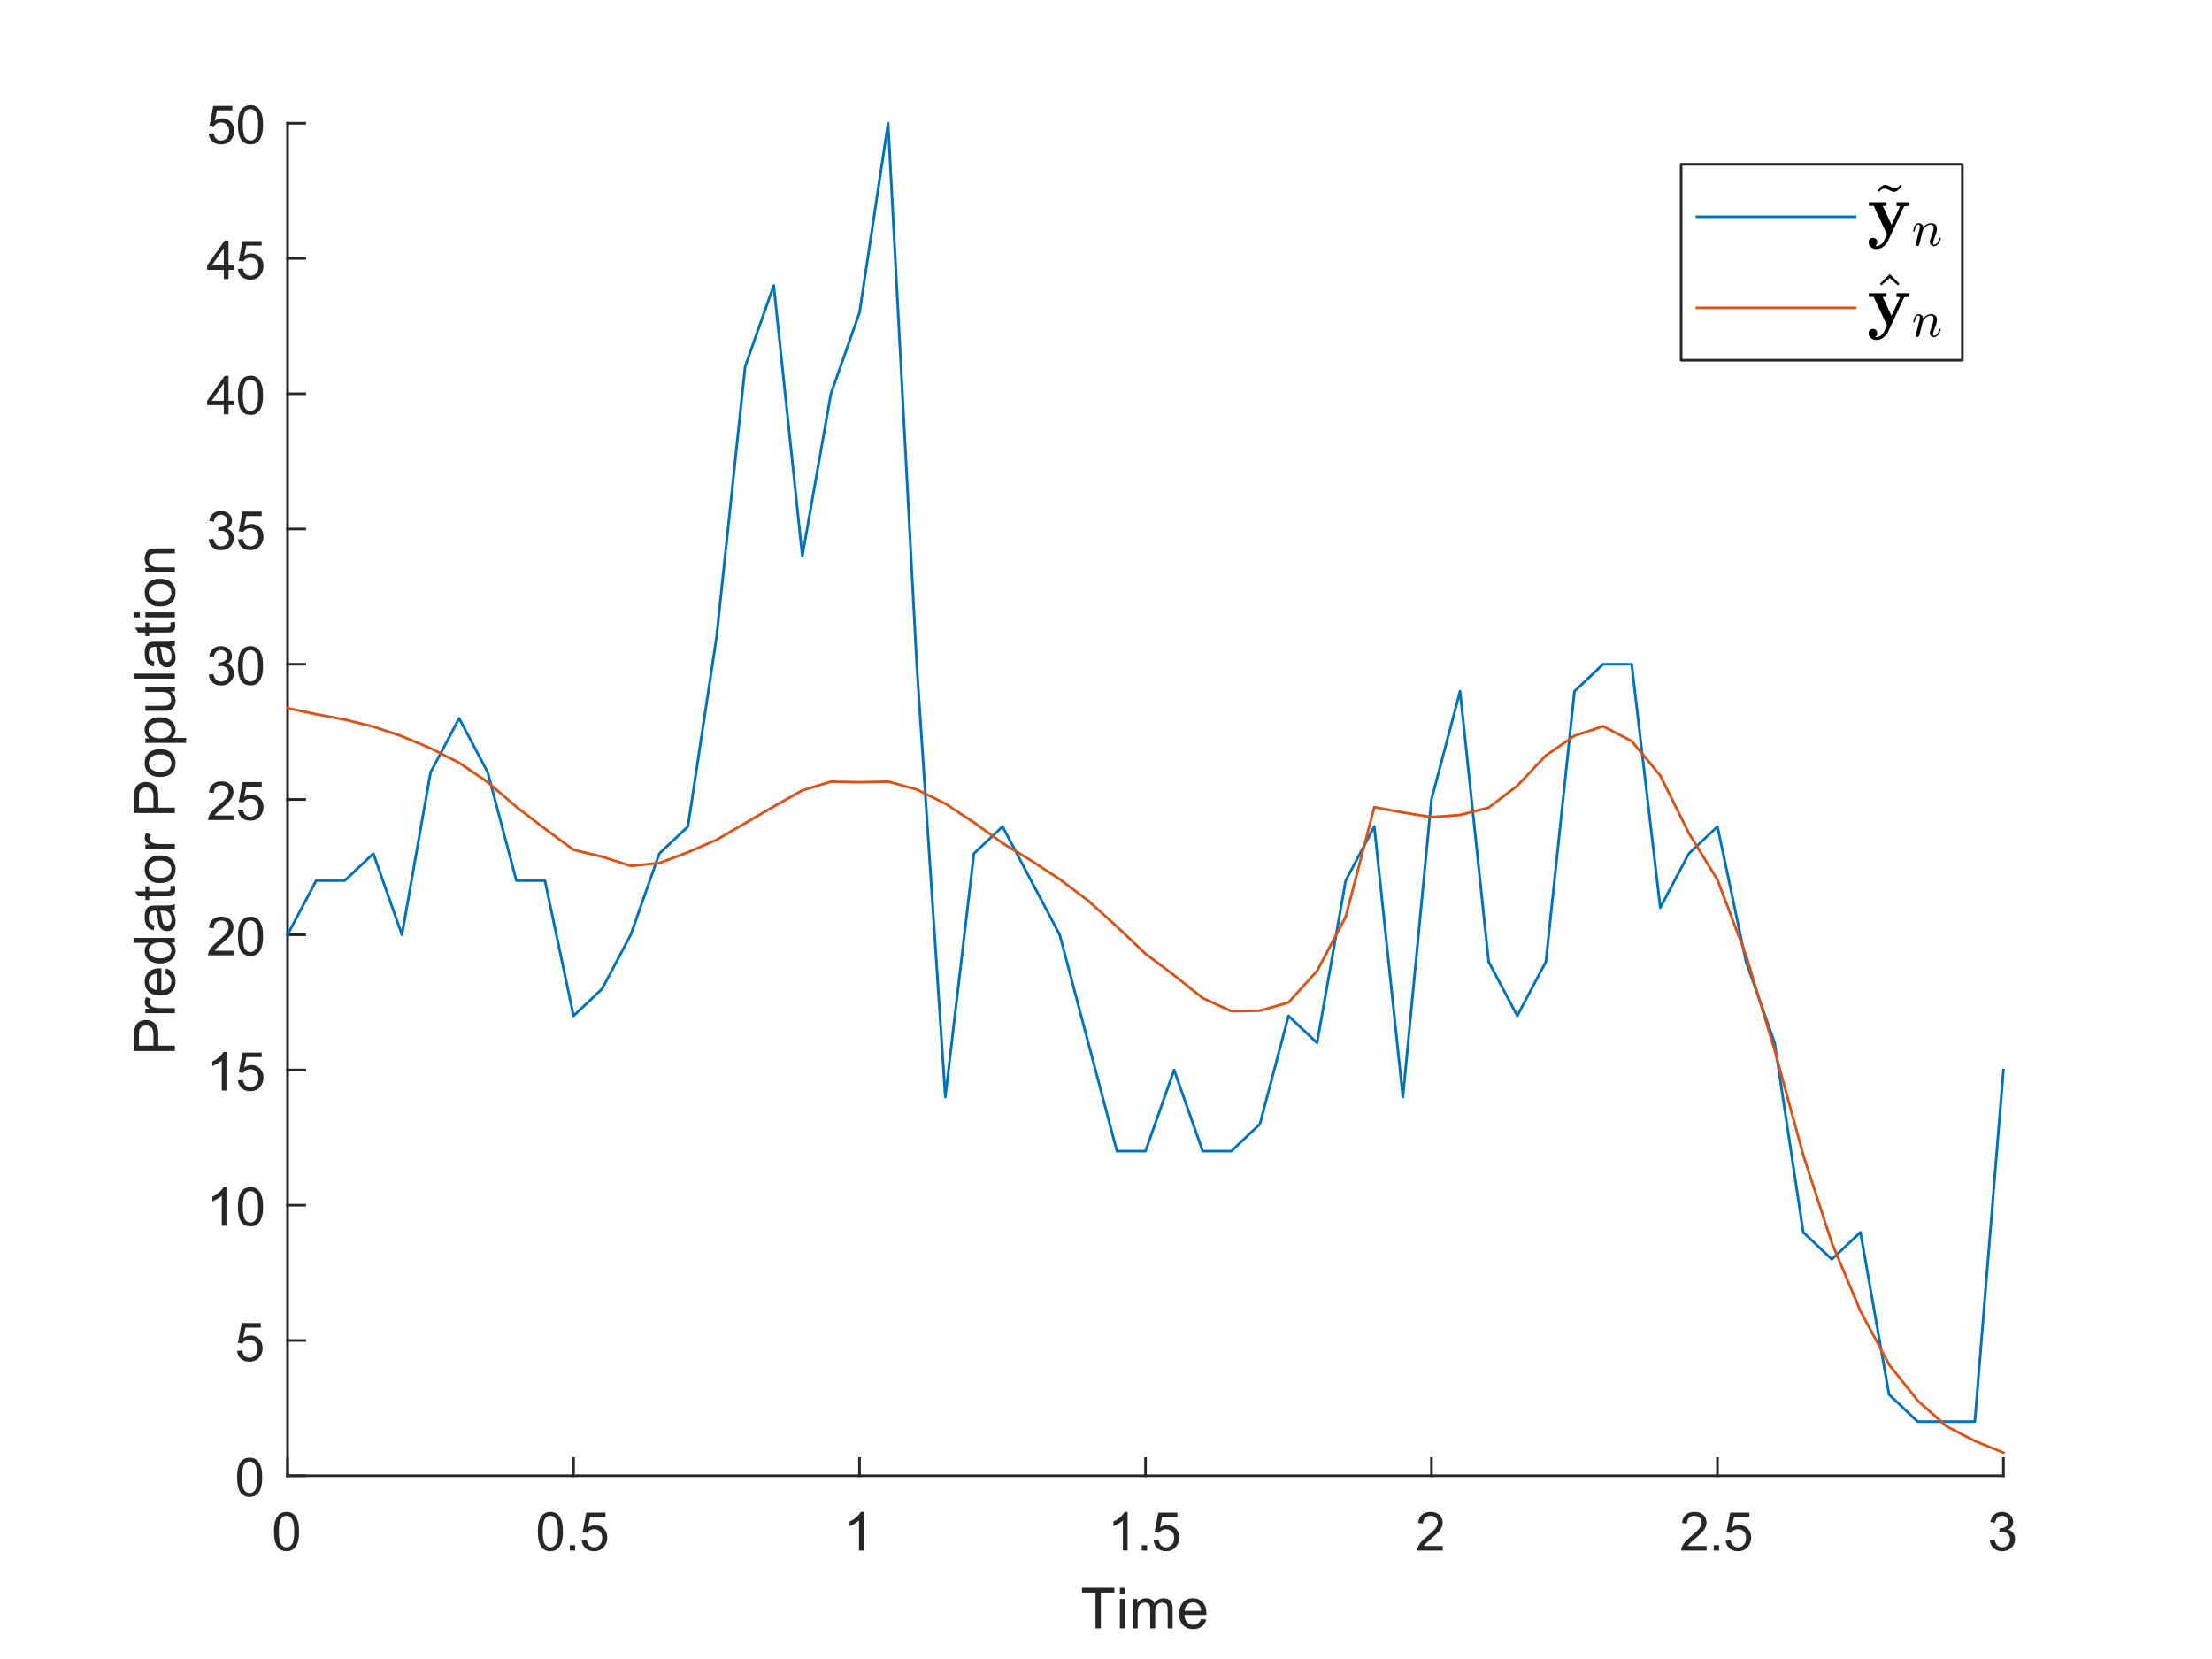 <?xml version="1.0"?>
<!DOCTYPE svg PUBLIC '-//W3C//DTD SVG 1.0//EN'
          'http://www.w3.org/TR/2001/REC-SVG-20010904/DTD/svg10.dtd'>
<svg xmlns:xlink="http://www.w3.org/1999/xlink" style="fill-opacity:1; color-rendering:auto; color-interpolation:auto; text-rendering:auto; stroke:black; stroke-linecap:square; stroke-miterlimit:10; shape-rendering:auto; stroke-opacity:1; fill:black; stroke-dasharray:none; font-weight:normal; stroke-width:1; font-family:'Dialog'; font-style:normal; stroke-linejoin:miter; font-size:12px; stroke-dashoffset:0; image-rendering:auto;" width="700" height="525" xmlns="http://www.w3.org/2000/svg"
><rect width="100%" height="100%" fill="#333333" stroke="none"/><!--Generated by the Batik Graphics2D SVG Generator--><defs id="genericDefs"
  /><g
  ><defs id="defs1"
    ><clipPath clipPathUnits="userSpaceOnUse" id="clipPath1"
      ><path d="M0 0 L700 0 L700 525 L0 525 L0 0 Z"
      /></clipPath
    ></defs
    ><g style="fill:white; stroke:white;"
    ><rect x="0" y="0" width="700" style="clip-path:url(#clipPath1); stroke:none;" height="525"
    /></g
    ><g style="fill:white; text-rendering:optimizeSpeed; color-rendering:optimizeSpeed; image-rendering:optimizeSpeed; shape-rendering:crispEdges; stroke:white; color-interpolation:sRGB;"
    ><rect x="0" width="700" height="525" y="0" style="stroke:none;"
      /><path style="stroke:none;" d="M91 467 L634 467 L634 39 L91 39 Z"
    /></g
    ><g style="fill:rgb(38,38,38); text-rendering:geometricPrecision; image-rendering:optimizeQuality; color-rendering:optimizeQuality; stroke-linejoin:round; stroke:rgb(38,38,38); color-interpolation:linearRGB; stroke-width:0.833;"
    ><line y2="467" style="fill:none;" x1="91" x2="634" y1="467"
      /><line y2="461.57" style="fill:none;" x1="91" x2="91" y1="467"
      /><line y2="461.57" style="fill:none;" x1="181.5" x2="181.5" y1="467"
      /><line y2="461.57" style="fill:none;" x1="272" x2="272" y1="467"
      /><line y2="461.57" style="fill:none;" x1="362.5" x2="362.5" y1="467"
      /><line y2="461.57" style="fill:none;" x1="453" x2="453" y1="467"
      /><line y2="461.57" style="fill:none;" x1="543.5" x2="543.5" y1="467"
      /><line y2="461.57" style="fill:none;" x1="634" x2="634" y1="467"
    /></g
    ><g transform="translate(91,473.667)" style="font-size:16.667px; fill:rgb(38,38,38); text-rendering:geometricPrecision; color-rendering:optimizeQuality; image-rendering:optimizeQuality; stroke:rgb(38,38,38); color-interpolation:linearRGB;"
    ><path style="stroke:none;" d="M-4.297 11 Q-4.297 8.844 -3.852 7.523 Q-3.406 6.203 -2.531 5.492 Q-1.656 4.781 -0.328 4.781 Q0.656 4.781 1.391 5.172 Q2.125 5.562 2.609 6.312 Q3.094 7.062 3.367 8.125 Q3.641 9.188 3.641 11 Q3.641 13.141 3.203 14.453 Q2.766 15.766 1.891 16.484 Q1.016 17.203 -0.328 17.203 Q-2.094 17.203 -3.094 15.953 Q-4.297 14.422 -4.297 11 ZM-2.766 11 Q-2.766 14 -2.062 14.992 Q-1.359 15.984 -0.328 15.984 Q0.703 15.984 1.406 14.984 Q2.109 13.984 2.109 11 Q2.109 8 1.406 7.008 Q0.703 6.016 -0.344 6.016 Q-1.375 6.016 -1.984 6.891 Q-2.766 8 -2.766 11 Z"
    /></g
    ><g transform="translate(181.5,473.667)" style="font-size:16.667px; fill:rgb(38,38,38); text-rendering:geometricPrecision; color-rendering:optimizeQuality; image-rendering:optimizeQuality; stroke:rgb(38,38,38); color-interpolation:linearRGB;"
    ><path style="stroke:none;" d="M-11.297 11 Q-11.297 8.844 -10.852 7.523 Q-10.406 6.203 -9.531 5.492 Q-8.656 4.781 -7.328 4.781 Q-6.344 4.781 -5.609 5.172 Q-4.875 5.562 -4.391 6.312 Q-3.906 7.062 -3.633 8.125 Q-3.359 9.188 -3.359 11 Q-3.359 13.141 -3.797 14.453 Q-4.234 15.766 -5.109 16.484 Q-5.984 17.203 -7.328 17.203 Q-9.094 17.203 -10.094 15.953 Q-11.297 14.422 -11.297 11 ZM-9.766 11 Q-9.766 14 -9.062 14.992 Q-8.359 15.984 -7.328 15.984 Q-6.297 15.984 -5.594 14.984 Q-4.891 13.984 -4.891 11 Q-4.891 8 -5.594 7.008 Q-6.297 6.016 -7.344 6.016 Q-8.375 6.016 -8.984 6.891 Q-9.766 8 -9.766 11 ZM-1.19 17 L-1.19 15.297 L0.513 15.297 L0.513 17 L-1.19 17 ZM2.594 13.812 L4.172 13.672 Q4.344 14.828 4.977 15.406 Q5.61 15.984 6.5 15.984 Q7.579 15.984 8.329 15.172 Q9.079 14.359 9.079 13 Q9.079 11.734 8.36 10.992 Q7.641 10.25 6.485 10.25 Q5.766 10.25 5.18 10.578 Q4.594 10.906 4.266 11.438 L2.86 11.25 L4.047 5 L10.094 5 L10.094 6.422 L5.235 6.422 L4.579 9.688 Q5.672 8.938 6.875 8.938 Q8.469 8.938 9.571 10.039 Q10.672 11.141 10.672 12.875 Q10.672 14.531 9.704 15.734 Q8.532 17.203 6.5 17.203 Q4.844 17.203 3.797 16.273 Q2.75 15.344 2.594 13.812 Z"
    /></g
    ><g transform="translate(272,473.667)" style="font-size:16.667px; fill:rgb(38,38,38); text-rendering:geometricPrecision; color-rendering:optimizeQuality; image-rendering:optimizeQuality; stroke:rgb(38,38,38); color-interpolation:linearRGB;"
    ><path style="stroke:none;" d="M1.328 17 L-0.156 17 L-0.156 7.484 Q-0.703 8 -1.578 8.508 Q-2.453 9.016 -3.156 9.281 L-3.156 7.828 Q-1.891 7.25 -0.953 6.406 Q-0.016 5.562 0.375 4.781 L1.328 4.781 L1.328 17 Z"
    /></g
    ><g transform="translate(362.5,473.667)" style="font-size:16.667px; fill:rgb(38,38,38); text-rendering:geometricPrecision; color-rendering:optimizeQuality; image-rendering:optimizeQuality; stroke:rgb(38,38,38); color-interpolation:linearRGB;"
    ><path style="stroke:none;" d="M-5.672 17 L-7.156 17 L-7.156 7.484 Q-7.703 8 -8.578 8.508 Q-9.453 9.016 -10.156 9.281 L-10.156 7.828 Q-8.891 7.25 -7.953 6.406 Q-7.016 5.562 -6.625 4.781 L-5.672 4.781 L-5.672 17 ZM-1.19 17 L-1.19 15.297 L0.513 15.297 L0.513 17 L-1.19 17 ZM2.594 13.812 L4.172 13.672 Q4.344 14.828 4.977 15.406 Q5.61 15.984 6.5 15.984 Q7.579 15.984 8.329 15.172 Q9.079 14.359 9.079 13 Q9.079 11.734 8.36 10.992 Q7.641 10.25 6.485 10.25 Q5.766 10.25 5.18 10.578 Q4.594 10.906 4.266 11.438 L2.86 11.25 L4.047 5 L10.094 5 L10.094 6.422 L5.235 6.422 L4.579 9.688 Q5.672 8.938 6.875 8.938 Q8.469 8.938 9.571 10.039 Q10.672 11.141 10.672 12.875 Q10.672 14.531 9.704 15.734 Q8.532 17.203 6.5 17.203 Q4.844 17.203 3.797 16.273 Q2.75 15.344 2.594 13.812 Z"
    /></g
    ><g transform="translate(453,473.667)" style="font-size:16.667px; fill:rgb(38,38,38); text-rendering:geometricPrecision; color-rendering:optimizeQuality; image-rendering:optimizeQuality; stroke:rgb(38,38,38); color-interpolation:linearRGB;"
    ><path style="stroke:none;" d="M3.562 15.562 L3.562 17 L-4.484 17 Q-4.5 16.453 -4.312 15.969 Q-4 15.141 -3.328 14.344 Q-2.656 13.547 -1.375 12.5 Q0.609 10.875 1.305 9.922 Q2 8.969 2 8.125 Q2 7.234 1.367 6.625 Q0.734 6.016 -0.281 6.016 Q-1.359 6.016 -2.008 6.664 Q-2.656 7.312 -2.672 8.453 L-4.203 8.297 Q-4.047 6.578 -3.016 5.68 Q-1.984 4.781 -0.25 4.781 Q1.5 4.781 2.523 5.75 Q3.547 6.719 3.547 8.156 Q3.547 8.891 3.242 9.594 Q2.938 10.297 2.25 11.078 Q1.562 11.859 -0.047 13.219 Q-1.391 14.359 -1.773 14.758 Q-2.156 15.156 -2.406 15.562 L3.562 15.562 Z"
    /></g
    ><g transform="translate(543.5,473.667)" style="font-size:16.667px; fill:rgb(38,38,38); text-rendering:geometricPrecision; color-rendering:optimizeQuality; image-rendering:optimizeQuality; stroke:rgb(38,38,38); color-interpolation:linearRGB;"
    ><path style="stroke:none;" d="M-3.438 15.562 L-3.438 17 L-11.484 17 Q-11.5 16.453 -11.312 15.969 Q-11 15.141 -10.328 14.344 Q-9.656 13.547 -8.375 12.5 Q-6.391 10.875 -5.695 9.922 Q-5 8.969 -5 8.125 Q-5 7.234 -5.633 6.625 Q-6.266 6.016 -7.281 6.016 Q-8.359 6.016 -9.008 6.664 Q-9.656 7.312 -9.672 8.453 L-11.203 8.297 Q-11.047 6.578 -10.016 5.68 Q-8.984 4.781 -7.25 4.781 Q-5.5 4.781 -4.477 5.75 Q-3.453 6.719 -3.453 8.156 Q-3.453 8.891 -3.758 9.594 Q-4.062 10.297 -4.75 11.078 Q-5.438 11.859 -7.047 13.219 Q-8.391 14.359 -8.773 14.758 Q-9.156 15.156 -9.406 15.562 L-3.438 15.562 ZM-1.19 17 L-1.19 15.297 L0.513 15.297 L0.513 17 L-1.19 17 ZM2.594 13.812 L4.172 13.672 Q4.344 14.828 4.977 15.406 Q5.61 15.984 6.5 15.984 Q7.579 15.984 8.329 15.172 Q9.079 14.359 9.079 13 Q9.079 11.734 8.36 10.992 Q7.641 10.25 6.485 10.25 Q5.766 10.25 5.18 10.578 Q4.594 10.906 4.266 11.438 L2.86 11.25 L4.047 5 L10.094 5 L10.094 6.422 L5.235 6.422 L4.579 9.688 Q5.672 8.938 6.875 8.938 Q8.469 8.938 9.571 10.039 Q10.672 11.141 10.672 12.875 Q10.672 14.531 9.704 15.734 Q8.532 17.203 6.5 17.203 Q4.844 17.203 3.797 16.273 Q2.75 15.344 2.594 13.812 Z"
    /></g
    ><g transform="translate(634,473.667)" style="font-size:16.667px; fill:rgb(38,38,38); text-rendering:geometricPrecision; color-rendering:optimizeQuality; image-rendering:optimizeQuality; stroke:rgb(38,38,38); color-interpolation:linearRGB;"
    ><path style="stroke:none;" d="M-4.281 13.781 L-2.797 13.594 Q-2.531 14.859 -1.914 15.422 Q-1.297 15.984 -0.406 15.984 Q0.641 15.984 1.367 15.25 Q2.094 14.516 2.094 13.438 Q2.094 12.406 1.422 11.742 Q0.75 11.078 -0.281 11.078 Q-0.703 11.078 -1.344 11.234 L-1.172 9.922 Q-1.031 9.938 -0.938 9.938 Q0.016 9.938 0.781 9.445 Q1.547 8.953 1.547 7.906 Q1.547 7.094 0.992 6.555 Q0.438 6.016 -0.438 6.016 Q-1.312 6.016 -1.891 6.562 Q-2.469 7.109 -2.641 8.203 L-4.141 7.938 Q-3.859 6.438 -2.891 5.609 Q-1.922 4.781 -0.469 4.781 Q0.516 4.781 1.359 5.211 Q2.203 5.641 2.641 6.375 Q3.078 7.109 3.078 7.938 Q3.078 8.734 2.656 9.383 Q2.234 10.031 1.406 10.406 Q2.484 10.656 3.086 11.445 Q3.688 12.234 3.688 13.406 Q3.688 15 2.523 16.109 Q1.359 17.219 -0.422 17.219 Q-2.016 17.219 -3.078 16.266 Q-4.141 15.312 -4.281 13.781 Z"
    /></g
    ><g transform="translate(362.5,496.333)" style="font-size:18.333px; fill:rgb(38,38,38); text-rendering:geometricPrecision; color-rendering:optimizeQuality; image-rendering:optimizeQuality; stroke:rgb(38,38,38); color-interpolation:linearRGB;"
    ><path style="stroke:none;" d="M-15.828 19 L-15.828 7.641 L-20.078 7.641 L-20.078 6.109 L-9.859 6.109 L-9.859 7.641 L-14.125 7.641 L-14.125 19 L-15.828 19 ZM-8.111 7.938 L-8.111 6.109 L-6.533 6.109 L-6.533 7.938 L-8.111 7.938 ZM-8.111 19 L-8.111 9.672 L-6.533 9.672 L-6.533 19 L-8.111 19 ZM-4.058 19 L-4.058 9.672 L-2.636 9.672 L-2.636 10.969 Q-2.199 10.297 -1.472 9.875 Q-0.746 9.453 0.192 9.453 Q1.223 9.453 1.887 9.883 Q2.551 10.312 2.817 11.094 Q3.926 9.453 5.708 9.453 Q7.098 9.453 7.84 10.227 Q8.583 11 8.583 12.594 L8.583 19 L7.02 19 L7.02 13.125 Q7.02 12.172 6.864 11.75 Q6.708 11.328 6.301 11.078 Q5.895 10.828 5.348 10.828 Q4.364 10.828 3.715 11.484 Q3.067 12.141 3.067 13.578 L3.067 19 L1.489 19 L1.489 12.938 Q1.489 11.875 1.098 11.352 Q0.708 10.828 -0.167 10.828 Q-0.839 10.828 -1.402 11.18 Q-1.964 11.531 -2.222 12.203 Q-2.48 12.875 -2.48 14.156 L-2.48 19 L-4.058 19 ZM17.587 16 L19.228 16.203 Q18.837 17.625 17.79 18.422 Q16.743 19.219 15.118 19.219 Q13.071 19.219 11.868 17.953 Q10.665 16.688 10.665 14.406 Q10.665 12.062 11.876 10.758 Q13.087 9.453 15.024 9.453 Q16.899 9.453 18.087 10.727 Q19.274 12 19.274 14.312 Q19.274 14.453 19.259 14.734 L12.306 14.734 Q12.384 16.281 13.173 17.094 Q13.962 17.906 15.118 17.906 Q15.993 17.906 16.61 17.453 Q17.228 17 17.587 16 ZM12.384 13.438 L17.603 13.438 Q17.493 12.266 17.009 11.672 Q16.243 10.75 15.04 10.75 Q13.962 10.75 13.22 11.484 Q12.478 12.219 12.384 13.438 Z"
    /></g
    ><g style="fill:rgb(38,38,38); text-rendering:geometricPrecision; image-rendering:optimizeQuality; color-rendering:optimizeQuality; stroke-linejoin:round; stroke:rgb(38,38,38); color-interpolation:linearRGB; stroke-width:0.833;"
    ><line y2="39" style="fill:none;" x1="91" x2="91" y1="467"
      /><line y2="467" style="fill:none;" x1="91" x2="96.43" y1="467"
      /><line y2="424.2" style="fill:none;" x1="91" x2="96.43" y1="424.2"
      /><line y2="381.4" style="fill:none;" x1="91" x2="96.43" y1="381.4"
      /><line y2="338.6" style="fill:none;" x1="91" x2="96.43" y1="338.6"
      /><line y2="295.8" style="fill:none;" x1="91" x2="96.43" y1="295.8"
      /><line y2="253" style="fill:none;" x1="91" x2="96.43" y1="253"
      /><line y2="210.2" style="fill:none;" x1="91" x2="96.43" y1="210.2"
      /><line y2="167.4" style="fill:none;" x1="91" x2="96.43" y1="167.4"
      /><line y2="124.6" style="fill:none;" x1="91" x2="96.43" y1="124.6"
      /><line y2="81.8" style="fill:none;" x1="91" x2="96.43" y1="81.8"
      /><line y2="39" style="fill:none;" x1="91" x2="96.43" y1="39"
    /></g
    ><g transform="translate(84.333,467)" style="font-size:16.667px; fill:rgb(38,38,38); text-rendering:geometricPrecision; color-rendering:optimizeQuality; image-rendering:optimizeQuality; stroke:rgb(38,38,38); color-interpolation:linearRGB;"
    ><path style="stroke:none;" d="M-9.297 0.5 Q-9.297 -1.656 -8.852 -2.977 Q-8.406 -4.297 -7.531 -5.008 Q-6.656 -5.719 -5.328 -5.719 Q-4.344 -5.719 -3.609 -5.328 Q-2.875 -4.938 -2.391 -4.188 Q-1.906 -3.438 -1.633 -2.375 Q-1.359 -1.312 -1.359 0.5 Q-1.359 2.641 -1.797 3.953 Q-2.234 5.266 -3.109 5.984 Q-3.984 6.703 -5.328 6.703 Q-7.094 6.703 -8.094 5.453 Q-9.297 3.922 -9.297 0.5 ZM-7.766 0.5 Q-7.766 3.5 -7.062 4.492 Q-6.359 5.484 -5.328 5.484 Q-4.297 5.484 -3.594 4.484 Q-2.891 3.484 -2.891 0.5 Q-2.891 -2.5 -3.594 -3.492 Q-4.297 -4.484 -5.344 -4.484 Q-6.375 -4.484 -6.984 -3.609 Q-7.766 -2.5 -7.766 0.5 Z"
    /></g
    ><g transform="translate(84.333,424.2)" style="font-size:16.667px; fill:rgb(38,38,38); text-rendering:geometricPrecision; color-rendering:optimizeQuality; image-rendering:optimizeQuality; stroke:rgb(38,38,38); color-interpolation:linearRGB;"
    ><path style="stroke:none;" d="M-9.297 3.312 L-7.719 3.172 Q-7.547 4.328 -6.914 4.906 Q-6.281 5.484 -5.391 5.484 Q-4.312 5.484 -3.562 4.672 Q-2.812 3.859 -2.812 2.5 Q-2.812 1.234 -3.531 0.492 Q-4.25 -0.25 -5.406 -0.25 Q-6.125 -0.25 -6.711 0.078 Q-7.297 0.406 -7.625 0.938 L-9.031 0.75 L-7.844 -5.5 L-1.797 -5.5 L-1.797 -4.078 L-6.656 -4.078 L-7.312 -0.812 Q-6.219 -1.562 -5.016 -1.562 Q-3.422 -1.562 -2.32 -0.461 Q-1.219 0.641 -1.219 2.375 Q-1.219 4.031 -2.188 5.234 Q-3.359 6.703 -5.391 6.703 Q-7.047 6.703 -8.094 5.773 Q-9.141 4.844 -9.297 3.312 Z"
    /></g
    ><g transform="translate(84.333,381.4)" style="font-size:16.667px; fill:rgb(38,38,38); text-rendering:geometricPrecision; color-rendering:optimizeQuality; image-rendering:optimizeQuality; stroke:rgb(38,38,38); color-interpolation:linearRGB;"
    ><path style="stroke:none;" d="M-12.672 6.5 L-14.156 6.5 L-14.156 -3.016 Q-14.703 -2.5 -15.578 -1.992 Q-16.453 -1.484 -17.156 -1.219 L-17.156 -2.672 Q-15.891 -3.25 -14.953 -4.094 Q-14.016 -4.938 -13.625 -5.719 L-12.672 -5.719 L-12.672 6.5 ZM-9.034 0.5 Q-9.034 -1.656 -8.588 -2.977 Q-8.143 -4.297 -7.268 -5.008 Q-6.393 -5.719 -5.065 -5.719 Q-4.08 -5.719 -3.346 -5.328 Q-2.612 -4.938 -2.127 -4.188 Q-1.643 -3.438 -1.369 -2.375 Q-1.096 -1.312 -1.096 0.5 Q-1.096 2.641 -1.534 3.953 Q-1.971 5.266 -2.846 5.984 Q-3.721 6.703 -5.065 6.703 Q-6.83 6.703 -7.83 5.453 Q-9.034 3.922 -9.034 0.5 ZM-7.502 0.5 Q-7.502 3.5 -6.799 4.492 Q-6.096 5.484 -5.065 5.484 Q-4.034 5.484 -3.33 4.484 Q-2.627 3.484 -2.627 0.5 Q-2.627 -2.5 -3.33 -3.492 Q-4.034 -4.484 -5.08 -4.484 Q-6.112 -4.484 -6.721 -3.609 Q-7.502 -2.5 -7.502 0.5 Z"
    /></g
    ><g transform="translate(84.333,338.6)" style="font-size:16.667px; fill:rgb(38,38,38); text-rendering:geometricPrecision; color-rendering:optimizeQuality; image-rendering:optimizeQuality; stroke:rgb(38,38,38); color-interpolation:linearRGB;"
    ><path style="stroke:none;" d="M-12.672 6.5 L-14.156 6.5 L-14.156 -3.016 Q-14.703 -2.5 -15.578 -1.992 Q-16.453 -1.484 -17.156 -1.219 L-17.156 -2.672 Q-15.891 -3.25 -14.953 -4.094 Q-14.016 -4.938 -13.625 -5.719 L-12.672 -5.719 L-12.672 6.5 ZM-9.034 3.312 L-7.455 3.172 Q-7.284 4.328 -6.651 4.906 Q-6.018 5.484 -5.127 5.484 Q-4.049 5.484 -3.299 4.672 Q-2.549 3.859 -2.549 2.5 Q-2.549 1.234 -3.268 0.492 Q-3.987 -0.25 -5.143 -0.25 Q-5.862 -0.25 -6.447 0.078 Q-7.034 0.406 -7.362 0.938 L-8.768 0.75 L-7.58 -5.5 L-1.534 -5.5 L-1.534 -4.078 L-6.393 -4.078 L-7.049 -0.812 Q-5.955 -1.562 -4.752 -1.562 Q-3.159 -1.562 -2.057 -0.461 Q-0.955 0.641 -0.955 2.375 Q-0.955 4.031 -1.924 5.234 Q-3.096 6.703 -5.127 6.703 Q-6.784 6.703 -7.83 5.773 Q-8.877 4.844 -9.034 3.312 Z"
    /></g
    ><g transform="translate(84.333,295.8)" style="font-size:16.667px; fill:rgb(38,38,38); text-rendering:geometricPrecision; color-rendering:optimizeQuality; image-rendering:optimizeQuality; stroke:rgb(38,38,38); color-interpolation:linearRGB;"
    ><path style="stroke:none;" d="M-10.438 5.062 L-10.438 6.5 L-18.484 6.5 Q-18.5 5.953 -18.312 5.469 Q-18 4.641 -17.328 3.844 Q-16.656 3.047 -15.375 2 Q-13.391 0.375 -12.695 -0.578 Q-12 -1.531 -12 -2.375 Q-12 -3.266 -12.633 -3.875 Q-13.266 -4.484 -14.281 -4.484 Q-15.359 -4.484 -16.008 -3.836 Q-16.656 -3.188 -16.672 -2.047 L-18.203 -2.203 Q-18.047 -3.922 -17.016 -4.82 Q-15.984 -5.719 -14.25 -5.719 Q-12.5 -5.719 -11.477 -4.75 Q-10.453 -3.781 -10.453 -2.344 Q-10.453 -1.609 -10.758 -0.906 Q-11.062 -0.203 -11.75 0.578 Q-12.438 1.359 -14.047 2.719 Q-15.391 3.859 -15.773 4.258 Q-16.156 4.656 -16.406 5.062 L-10.438 5.062 ZM-9.034 0.5 Q-9.034 -1.656 -8.588 -2.977 Q-8.143 -4.297 -7.268 -5.008 Q-6.393 -5.719 -5.065 -5.719 Q-4.08 -5.719 -3.346 -5.328 Q-2.612 -4.938 -2.127 -4.188 Q-1.643 -3.438 -1.369 -2.375 Q-1.096 -1.312 -1.096 0.5 Q-1.096 2.641 -1.534 3.953 Q-1.971 5.266 -2.846 5.984 Q-3.721 6.703 -5.065 6.703 Q-6.83 6.703 -7.83 5.453 Q-9.034 3.922 -9.034 0.5 ZM-7.502 0.5 Q-7.502 3.5 -6.799 4.492 Q-6.096 5.484 -5.065 5.484 Q-4.034 5.484 -3.33 4.484 Q-2.627 3.484 -2.627 0.5 Q-2.627 -2.5 -3.33 -3.492 Q-4.034 -4.484 -5.08 -4.484 Q-6.112 -4.484 -6.721 -3.609 Q-7.502 -2.5 -7.502 0.5 Z"
    /></g
    ><g transform="translate(84.333,253)" style="font-size:16.667px; fill:rgb(38,38,38); text-rendering:geometricPrecision; color-rendering:optimizeQuality; image-rendering:optimizeQuality; stroke:rgb(38,38,38); color-interpolation:linearRGB;"
    ><path style="stroke:none;" d="M-10.438 5.062 L-10.438 6.5 L-18.484 6.5 Q-18.5 5.953 -18.312 5.469 Q-18 4.641 -17.328 3.844 Q-16.656 3.047 -15.375 2 Q-13.391 0.375 -12.695 -0.578 Q-12 -1.531 -12 -2.375 Q-12 -3.266 -12.633 -3.875 Q-13.266 -4.484 -14.281 -4.484 Q-15.359 -4.484 -16.008 -3.836 Q-16.656 -3.188 -16.672 -2.047 L-18.203 -2.203 Q-18.047 -3.922 -17.016 -4.82 Q-15.984 -5.719 -14.25 -5.719 Q-12.5 -5.719 -11.477 -4.75 Q-10.453 -3.781 -10.453 -2.344 Q-10.453 -1.609 -10.758 -0.906 Q-11.062 -0.203 -11.75 0.578 Q-12.438 1.359 -14.047 2.719 Q-15.391 3.859 -15.773 4.258 Q-16.156 4.656 -16.406 5.062 L-10.438 5.062 ZM-9.034 3.312 L-7.455 3.172 Q-7.284 4.328 -6.651 4.906 Q-6.018 5.484 -5.127 5.484 Q-4.049 5.484 -3.299 4.672 Q-2.549 3.859 -2.549 2.5 Q-2.549 1.234 -3.268 0.492 Q-3.987 -0.25 -5.143 -0.25 Q-5.862 -0.25 -6.447 0.078 Q-7.034 0.406 -7.362 0.938 L-8.768 0.75 L-7.58 -5.5 L-1.534 -5.5 L-1.534 -4.078 L-6.393 -4.078 L-7.049 -0.812 Q-5.955 -1.562 -4.752 -1.562 Q-3.159 -1.562 -2.057 -0.461 Q-0.955 0.641 -0.955 2.375 Q-0.955 4.031 -1.924 5.234 Q-3.096 6.703 -5.127 6.703 Q-6.784 6.703 -7.83 5.773 Q-8.877 4.844 -9.034 3.312 Z"
    /></g
    ><g transform="translate(84.333,210.2)" style="font-size:16.667px; fill:rgb(38,38,38); text-rendering:geometricPrecision; color-rendering:optimizeQuality; image-rendering:optimizeQuality; stroke:rgb(38,38,38); color-interpolation:linearRGB;"
    ><path style="stroke:none;" d="M-18.281 3.281 L-16.797 3.094 Q-16.531 4.359 -15.914 4.922 Q-15.297 5.484 -14.406 5.484 Q-13.359 5.484 -12.633 4.75 Q-11.906 4.016 -11.906 2.938 Q-11.906 1.906 -12.578 1.242 Q-13.25 0.578 -14.281 0.578 Q-14.703 0.578 -15.344 0.734 L-15.172 -0.578 Q-15.031 -0.562 -14.938 -0.562 Q-13.984 -0.562 -13.219 -1.055 Q-12.453 -1.547 -12.453 -2.594 Q-12.453 -3.406 -13.008 -3.945 Q-13.562 -4.484 -14.438 -4.484 Q-15.312 -4.484 -15.891 -3.938 Q-16.469 -3.391 -16.641 -2.297 L-18.141 -2.562 Q-17.859 -4.062 -16.891 -4.891 Q-15.922 -5.719 -14.469 -5.719 Q-13.484 -5.719 -12.641 -5.289 Q-11.797 -4.859 -11.359 -4.125 Q-10.922 -3.391 -10.922 -2.562 Q-10.922 -1.766 -11.344 -1.117 Q-11.766 -0.469 -12.594 -0.094 Q-11.516 0.156 -10.914 0.945 Q-10.312 1.734 -10.312 2.906 Q-10.312 4.5 -11.477 5.609 Q-12.641 6.719 -14.422 6.719 Q-16.016 6.719 -17.078 5.766 Q-18.141 4.812 -18.281 3.281 ZM-9.034 0.5 Q-9.034 -1.656 -8.588 -2.977 Q-8.143 -4.297 -7.268 -5.008 Q-6.393 -5.719 -5.065 -5.719 Q-4.08 -5.719 -3.346 -5.328 Q-2.612 -4.938 -2.127 -4.188 Q-1.643 -3.438 -1.369 -2.375 Q-1.096 -1.312 -1.096 0.5 Q-1.096 2.641 -1.534 3.953 Q-1.971 5.266 -2.846 5.984 Q-3.721 6.703 -5.065 6.703 Q-6.83 6.703 -7.83 5.453 Q-9.034 3.922 -9.034 0.5 ZM-7.502 0.5 Q-7.502 3.5 -6.799 4.492 Q-6.096 5.484 -5.065 5.484 Q-4.034 5.484 -3.33 4.484 Q-2.627 3.484 -2.627 0.5 Q-2.627 -2.5 -3.33 -3.492 Q-4.034 -4.484 -5.08 -4.484 Q-6.112 -4.484 -6.721 -3.609 Q-7.502 -2.5 -7.502 0.5 Z"
    /></g
    ><g transform="translate(84.333,167.4)" style="font-size:16.667px; fill:rgb(38,38,38); text-rendering:geometricPrecision; color-rendering:optimizeQuality; image-rendering:optimizeQuality; stroke:rgb(38,38,38); color-interpolation:linearRGB;"
    ><path style="stroke:none;" d="M-18.281 3.281 L-16.797 3.094 Q-16.531 4.359 -15.914 4.922 Q-15.297 5.484 -14.406 5.484 Q-13.359 5.484 -12.633 4.75 Q-11.906 4.016 -11.906 2.938 Q-11.906 1.906 -12.578 1.242 Q-13.25 0.578 -14.281 0.578 Q-14.703 0.578 -15.344 0.734 L-15.172 -0.578 Q-15.031 -0.562 -14.938 -0.562 Q-13.984 -0.562 -13.219 -1.055 Q-12.453 -1.547 -12.453 -2.594 Q-12.453 -3.406 -13.008 -3.945 Q-13.562 -4.484 -14.438 -4.484 Q-15.312 -4.484 -15.891 -3.938 Q-16.469 -3.391 -16.641 -2.297 L-18.141 -2.562 Q-17.859 -4.062 -16.891 -4.891 Q-15.922 -5.719 -14.469 -5.719 Q-13.484 -5.719 -12.641 -5.289 Q-11.797 -4.859 -11.359 -4.125 Q-10.922 -3.391 -10.922 -2.562 Q-10.922 -1.766 -11.344 -1.117 Q-11.766 -0.469 -12.594 -0.094 Q-11.516 0.156 -10.914 0.945 Q-10.312 1.734 -10.312 2.906 Q-10.312 4.5 -11.477 5.609 Q-12.641 6.719 -14.422 6.719 Q-16.016 6.719 -17.078 5.766 Q-18.141 4.812 -18.281 3.281 ZM-9.034 3.312 L-7.455 3.172 Q-7.284 4.328 -6.651 4.906 Q-6.018 5.484 -5.127 5.484 Q-4.049 5.484 -3.299 4.672 Q-2.549 3.859 -2.549 2.5 Q-2.549 1.234 -3.268 0.492 Q-3.987 -0.25 -5.143 -0.25 Q-5.862 -0.25 -6.447 0.078 Q-7.034 0.406 -7.362 0.938 L-8.768 0.75 L-7.58 -5.5 L-1.534 -5.5 L-1.534 -4.078 L-6.393 -4.078 L-7.049 -0.812 Q-5.955 -1.562 -4.752 -1.562 Q-3.159 -1.562 -2.057 -0.461 Q-0.955 0.641 -0.955 2.375 Q-0.955 4.031 -1.924 5.234 Q-3.096 6.703 -5.127 6.703 Q-6.784 6.703 -7.83 5.773 Q-8.877 4.844 -9.034 3.312 Z"
    /></g
    ><g transform="translate(84.333,124.6)" style="font-size:16.667px; fill:rgb(38,38,38); text-rendering:geometricPrecision; color-rendering:optimizeQuality; image-rendering:optimizeQuality; stroke:rgb(38,38,38); color-interpolation:linearRGB;"
    ><path style="stroke:none;" d="M-13.5 6.5 L-13.5 3.594 L-18.781 3.594 L-18.781 2.219 L-13.234 -5.672 L-12.016 -5.672 L-12.016 2.219 L-10.359 2.219 L-10.359 3.594 L-12.016 3.594 L-12.016 6.5 L-13.5 6.5 ZM-13.5 2.219 L-13.5 -3.266 L-17.312 2.219 L-13.5 2.219 ZM-9.034 0.5 Q-9.034 -1.656 -8.588 -2.977 Q-8.143 -4.297 -7.268 -5.008 Q-6.393 -5.719 -5.065 -5.719 Q-4.08 -5.719 -3.346 -5.328 Q-2.612 -4.938 -2.127 -4.188 Q-1.643 -3.438 -1.369 -2.375 Q-1.096 -1.312 -1.096 0.5 Q-1.096 2.641 -1.534 3.953 Q-1.971 5.266 -2.846 5.984 Q-3.721 6.703 -5.065 6.703 Q-6.83 6.703 -7.83 5.453 Q-9.034 3.922 -9.034 0.5 ZM-7.502 0.5 Q-7.502 3.5 -6.799 4.492 Q-6.096 5.484 -5.065 5.484 Q-4.034 5.484 -3.33 4.484 Q-2.627 3.484 -2.627 0.5 Q-2.627 -2.5 -3.33 -3.492 Q-4.034 -4.484 -5.08 -4.484 Q-6.112 -4.484 -6.721 -3.609 Q-7.502 -2.5 -7.502 0.5 Z"
    /></g
    ><g transform="translate(84.333,81.8)" style="font-size:16.667px; fill:rgb(38,38,38); text-rendering:geometricPrecision; color-rendering:optimizeQuality; image-rendering:optimizeQuality; stroke:rgb(38,38,38); color-interpolation:linearRGB;"
    ><path style="stroke:none;" d="M-13.5 6.5 L-13.5 3.594 L-18.781 3.594 L-18.781 2.219 L-13.234 -5.672 L-12.016 -5.672 L-12.016 2.219 L-10.359 2.219 L-10.359 3.594 L-12.016 3.594 L-12.016 6.5 L-13.5 6.5 ZM-13.5 2.219 L-13.5 -3.266 L-17.312 2.219 L-13.5 2.219 ZM-9.034 3.312 L-7.455 3.172 Q-7.284 4.328 -6.651 4.906 Q-6.018 5.484 -5.127 5.484 Q-4.049 5.484 -3.299 4.672 Q-2.549 3.859 -2.549 2.5 Q-2.549 1.234 -3.268 0.492 Q-3.987 -0.25 -5.143 -0.25 Q-5.862 -0.25 -6.447 0.078 Q-7.034 0.406 -7.362 0.938 L-8.768 0.75 L-7.58 -5.5 L-1.534 -5.5 L-1.534 -4.078 L-6.393 -4.078 L-7.049 -0.812 Q-5.955 -1.562 -4.752 -1.562 Q-3.159 -1.562 -2.057 -0.461 Q-0.955 0.641 -0.955 2.375 Q-0.955 4.031 -1.924 5.234 Q-3.096 6.703 -5.127 6.703 Q-6.784 6.703 -7.83 5.773 Q-8.877 4.844 -9.034 3.312 Z"
    /></g
    ><g transform="translate(84.333,39)" style="font-size:16.667px; fill:rgb(38,38,38); text-rendering:geometricPrecision; color-rendering:optimizeQuality; image-rendering:optimizeQuality; stroke:rgb(38,38,38); color-interpolation:linearRGB;"
    ><path style="stroke:none;" d="M-18.297 3.312 L-16.719 3.172 Q-16.547 4.328 -15.914 4.906 Q-15.281 5.484 -14.391 5.484 Q-13.312 5.484 -12.562 4.672 Q-11.812 3.859 -11.812 2.5 Q-11.812 1.234 -12.531 0.492 Q-13.25 -0.25 -14.406 -0.25 Q-15.125 -0.25 -15.711 0.078 Q-16.297 0.406 -16.625 0.938 L-18.031 0.75 L-16.844 -5.5 L-10.797 -5.5 L-10.797 -4.078 L-15.656 -4.078 L-16.312 -0.812 Q-15.219 -1.562 -14.016 -1.562 Q-12.422 -1.562 -11.32 -0.461 Q-10.219 0.641 -10.219 2.375 Q-10.219 4.031 -11.188 5.234 Q-12.359 6.703 -14.391 6.703 Q-16.047 6.703 -17.094 5.773 Q-18.141 4.844 -18.297 3.312 ZM-9.034 0.5 Q-9.034 -1.656 -8.588 -2.977 Q-8.143 -4.297 -7.268 -5.008 Q-6.393 -5.719 -5.065 -5.719 Q-4.08 -5.719 -3.346 -5.328 Q-2.612 -4.938 -2.127 -4.188 Q-1.643 -3.438 -1.369 -2.375 Q-1.096 -1.312 -1.096 0.5 Q-1.096 2.641 -1.534 3.953 Q-1.971 5.266 -2.846 5.984 Q-3.721 6.703 -5.065 6.703 Q-6.83 6.703 -7.83 5.453 Q-9.034 3.922 -9.034 0.5 ZM-7.502 0.5 Q-7.502 3.5 -6.799 4.492 Q-6.096 5.484 -5.065 5.484 Q-4.034 5.484 -3.33 4.484 Q-2.627 3.484 -2.627 0.5 Q-2.627 -2.5 -3.33 -3.492 Q-4.034 -4.484 -5.08 -4.484 Q-6.112 -4.484 -6.721 -3.609 Q-7.502 -2.5 -7.502 0.5 Z"
    /></g
    ><g transform="translate(60.333,253) rotate(-90)" style="font-size:18.333px; fill:rgb(38,38,38); text-rendering:geometricPrecision; color-rendering:optimizeQuality; image-rendering:optimizeQuality; stroke:rgb(38,38,38); color-interpolation:linearRGB;"
    ><path style="stroke:none;" d="M-79.609 -5 L-79.609 -17.891 L-74.75 -17.891 Q-73.469 -17.891 -72.797 -17.766 Q-71.844 -17.609 -71.203 -17.164 Q-70.562 -16.719 -70.172 -15.914 Q-69.781 -15.109 -69.781 -14.156 Q-69.781 -12.516 -70.828 -11.375 Q-71.875 -10.234 -74.594 -10.234 L-77.906 -10.234 L-77.906 -5 L-79.609 -5 ZM-77.906 -11.766 L-74.578 -11.766 Q-72.922 -11.766 -72.227 -12.375 Q-71.531 -12.984 -71.531 -14.109 Q-71.531 -14.922 -71.938 -15.492 Q-72.344 -16.062 -73.016 -16.25 Q-73.453 -16.359 -74.609 -16.359 L-77.906 -16.359 L-77.906 -11.766 ZM-67.614 -5 L-67.614 -14.328 L-66.192 -14.328 L-66.192 -12.922 Q-65.645 -13.906 -65.184 -14.227 Q-64.723 -14.547 -64.176 -14.547 Q-63.364 -14.547 -62.551 -14.031 L-63.083 -12.562 Q-63.676 -12.906 -64.254 -12.906 Q-64.77 -12.906 -65.184 -12.594 Q-65.598 -12.281 -65.77 -11.734 Q-66.036 -10.891 -66.036 -9.891 L-66.036 -5 L-67.614 -5 ZM-55.109 -8 L-53.469 -7.797 Q-53.859 -6.375 -54.906 -5.578 Q-55.953 -4.781 -57.578 -4.781 Q-59.625 -4.781 -60.828 -6.047 Q-62.031 -7.312 -62.031 -9.594 Q-62.031 -11.938 -60.82 -13.242 Q-59.609 -14.547 -57.672 -14.547 Q-55.797 -14.547 -54.609 -13.273 Q-53.422 -12 -53.422 -9.688 Q-53.422 -9.547 -53.438 -9.266 L-60.391 -9.266 Q-60.312 -7.719 -59.523 -6.906 Q-58.734 -6.094 -57.578 -6.094 Q-56.703 -6.094 -56.086 -6.547 Q-55.469 -7 -55.109 -8 ZM-60.312 -10.562 L-55.094 -10.562 Q-55.203 -11.734 -55.688 -12.328 Q-56.453 -13.25 -57.656 -13.25 Q-58.734 -13.25 -59.477 -12.516 Q-60.219 -11.781 -60.312 -10.562 ZM-45.253 -5 L-45.253 -6.172 Q-46.144 -4.781 -47.878 -4.781 Q-48.987 -4.781 -49.925 -5.398 Q-50.862 -6.016 -51.378 -7.117 Q-51.894 -8.219 -51.894 -9.656 Q-51.894 -11.062 -51.425 -12.195 Q-50.956 -13.328 -50.026 -13.938 Q-49.097 -14.547 -47.941 -14.547 Q-47.097 -14.547 -46.441 -14.188 Q-45.784 -13.828 -45.362 -13.266 L-45.362 -17.891 L-43.8 -17.891 L-43.8 -5 L-45.253 -5 ZM-50.269 -9.656 Q-50.269 -7.859 -49.511 -6.977 Q-48.753 -6.094 -47.722 -6.094 Q-46.691 -6.094 -45.964 -6.938 Q-45.237 -7.781 -45.237 -9.531 Q-45.237 -11.438 -45.972 -12.336 Q-46.706 -13.234 -47.784 -13.234 Q-48.847 -13.234 -49.558 -12.375 Q-50.269 -11.516 -50.269 -9.656 ZM-35.037 -6.156 Q-35.912 -5.406 -36.733 -5.094 Q-37.553 -4.781 -38.475 -4.781 Q-40.022 -4.781 -40.842 -5.539 Q-41.662 -6.297 -41.662 -7.469 Q-41.662 -8.141 -41.35 -8.711 Q-41.037 -9.281 -40.537 -9.625 Q-40.037 -9.969 -39.397 -10.141 Q-38.928 -10.266 -37.99 -10.375 Q-36.084 -10.609 -35.178 -10.922 Q-35.162 -11.25 -35.162 -11.344 Q-35.162 -12.297 -35.615 -12.703 Q-36.225 -13.234 -37.412 -13.234 Q-38.537 -13.234 -39.068 -12.844 Q-39.6 -12.453 -39.85 -11.453 L-41.397 -11.672 Q-41.178 -12.672 -40.701 -13.281 Q-40.225 -13.891 -39.311 -14.219 Q-38.397 -14.547 -37.178 -14.547 Q-35.99 -14.547 -35.24 -14.266 Q-34.49 -13.984 -34.139 -13.555 Q-33.787 -13.125 -33.647 -12.484 Q-33.568 -12.078 -33.568 -11.016 L-33.568 -8.906 Q-33.568 -6.703 -33.467 -6.117 Q-33.365 -5.531 -33.068 -5 L-34.725 -5 Q-34.975 -5.5 -35.037 -6.156 ZM-35.178 -9.688 Q-36.037 -9.328 -37.756 -9.094 Q-38.725 -8.953 -39.131 -8.773 Q-39.537 -8.594 -39.756 -8.258 Q-39.975 -7.922 -39.975 -7.5 Q-39.975 -6.875 -39.498 -6.453 Q-39.022 -6.031 -38.1 -6.031 Q-37.178 -6.031 -36.467 -6.43 Q-35.756 -6.828 -35.428 -7.516 Q-35.178 -8.062 -35.178 -9.109 L-35.178 -9.688 ZM-27.493 -6.422 L-27.259 -5.016 Q-27.931 -4.875 -28.462 -4.875 Q-29.321 -4.875 -29.798 -5.148 Q-30.274 -5.422 -30.462 -5.867 Q-30.649 -6.312 -30.649 -7.734 L-30.649 -13.109 L-31.821 -13.109 L-31.821 -14.328 L-30.649 -14.328 L-30.649 -16.641 L-29.087 -17.594 L-29.087 -14.328 L-27.493 -14.328 L-27.493 -13.109 L-29.087 -13.109 L-29.087 -7.641 Q-29.087 -6.969 -29.001 -6.773 Q-28.915 -6.578 -28.728 -6.469 Q-28.54 -6.359 -28.181 -6.359 Q-27.931 -6.359 -27.493 -6.422 ZM-26.452 -9.672 Q-26.452 -12.266 -24.999 -13.516 Q-23.796 -14.547 -22.077 -14.547 Q-20.14 -14.547 -18.921 -13.281 Q-17.702 -12.016 -17.702 -9.797 Q-17.702 -8 -18.241 -6.969 Q-18.78 -5.938 -19.812 -5.359 Q-20.843 -4.781 -22.077 -4.781 Q-24.03 -4.781 -25.241 -6.039 Q-26.452 -7.297 -26.452 -9.672 ZM-24.827 -9.672 Q-24.827 -7.875 -24.046 -6.984 Q-23.265 -6.094 -22.077 -6.094 Q-20.89 -6.094 -20.109 -6.992 Q-19.327 -7.891 -19.327 -9.719 Q-19.327 -11.453 -20.116 -12.344 Q-20.905 -13.234 -22.077 -13.234 Q-23.265 -13.234 -24.046 -12.344 Q-24.827 -11.453 -24.827 -9.672 ZM-15.69 -5 L-15.69 -14.328 L-14.268 -14.328 L-14.268 -12.922 Q-13.721 -13.906 -13.26 -14.227 Q-12.799 -14.547 -12.252 -14.547 Q-11.44 -14.547 -10.627 -14.031 L-11.158 -12.562 Q-11.752 -12.906 -12.33 -12.906 Q-12.846 -12.906 -13.26 -12.594 Q-13.674 -12.281 -13.846 -11.734 Q-14.111 -10.891 -14.111 -9.891 L-14.111 -5 L-15.69 -5 ZM-4.285 -5 L-4.285 -17.891 L0.575 -17.891 Q1.856 -17.891 2.528 -17.766 Q3.481 -17.609 4.121 -17.164 Q4.762 -16.719 5.153 -15.914 Q5.543 -15.109 5.543 -14.156 Q5.543 -12.516 4.496 -11.375 Q3.45 -10.234 0.731 -10.234 L-2.582 -10.234 L-2.582 -5 L-4.285 -5 ZM-2.582 -11.766 L0.746 -11.766 Q2.403 -11.766 3.098 -12.375 Q3.793 -12.984 3.793 -14.109 Q3.793 -14.922 3.387 -15.492 Q2.981 -16.062 2.309 -16.25 Q1.871 -16.359 0.715 -16.359 L-2.582 -16.359 L-2.582 -11.766 ZM7.133 -9.672 Q7.133 -12.266 8.586 -13.516 Q9.789 -14.547 11.508 -14.547 Q13.445 -14.547 14.664 -13.281 Q15.883 -12.016 15.883 -9.797 Q15.883 -8 15.343 -6.969 Q14.804 -5.938 13.773 -5.359 Q12.742 -4.781 11.508 -4.781 Q9.554 -4.781 8.343 -6.039 Q7.133 -7.297 7.133 -9.672 ZM8.758 -9.672 Q8.758 -7.875 9.539 -6.984 Q10.32 -6.094 11.508 -6.094 Q12.695 -6.094 13.476 -6.992 Q14.258 -7.891 14.258 -9.719 Q14.258 -11.453 13.468 -12.344 Q12.679 -13.234 11.508 -13.234 Q10.32 -13.234 9.539 -12.344 Q8.758 -11.453 8.758 -9.672 ZM17.911 -1.422 L17.911 -14.328 L19.348 -14.328 L19.348 -13.125 Q19.864 -13.828 20.505 -14.188 Q21.145 -14.547 22.051 -14.547 Q23.255 -14.547 24.169 -13.93 Q25.083 -13.312 25.551 -12.195 Q26.02 -11.078 26.02 -9.734 Q26.02 -8.312 25.505 -7.164 Q24.989 -6.016 24.005 -5.398 Q23.02 -4.781 21.942 -4.781 Q21.161 -4.781 20.528 -5.117 Q19.895 -5.453 19.489 -5.969 L19.489 -1.422 L17.911 -1.422 ZM19.348 -9.609 Q19.348 -7.812 20.075 -6.953 Q20.801 -6.094 21.833 -6.094 Q22.895 -6.094 23.645 -6.984 Q24.395 -7.875 24.395 -9.75 Q24.395 -11.531 23.661 -12.422 Q22.926 -13.312 21.911 -13.312 Q20.895 -13.312 20.122 -12.367 Q19.348 -11.422 19.348 -9.609 ZM34.205 -5 L34.205 -6.375 Q33.127 -4.781 31.252 -4.781 Q30.424 -4.781 29.705 -5.102 Q28.986 -5.422 28.642 -5.898 Q28.299 -6.375 28.158 -7.078 Q28.064 -7.547 28.064 -8.547 L28.064 -14.328 L29.642 -14.328 L29.642 -9.156 Q29.642 -7.922 29.736 -7.484 Q29.892 -6.859 30.377 -6.508 Q30.861 -6.156 31.564 -6.156 Q32.283 -6.156 32.908 -6.516 Q33.533 -6.875 33.791 -7.508 Q34.048 -8.141 34.048 -9.328 L34.048 -14.328 L35.627 -14.328 L35.627 -5 L34.205 -5 ZM38.249 -5 L38.249 -17.891 L39.827 -17.891 L39.827 -5 L38.249 -5 ZM48.442 -6.156 Q47.567 -5.406 46.747 -5.094 Q45.926 -4.781 45.005 -4.781 Q43.458 -4.781 42.637 -5.539 Q41.817 -6.297 41.817 -7.469 Q41.817 -8.141 42.13 -8.711 Q42.442 -9.281 42.942 -9.625 Q43.442 -9.969 44.083 -10.141 Q44.551 -10.266 45.489 -10.375 Q47.395 -10.609 48.301 -10.922 Q48.317 -11.25 48.317 -11.344 Q48.317 -12.297 47.864 -12.703 Q47.255 -13.234 46.067 -13.234 Q44.942 -13.234 44.411 -12.844 Q43.88 -12.453 43.63 -11.453 L42.083 -11.672 Q42.301 -12.672 42.778 -13.281 Q43.255 -13.891 44.169 -14.219 Q45.083 -14.547 46.301 -14.547 Q47.489 -14.547 48.239 -14.266 Q48.989 -13.984 49.34 -13.555 Q49.692 -13.125 49.833 -12.484 Q49.911 -12.078 49.911 -11.016 L49.911 -8.906 Q49.911 -6.703 50.012 -6.117 Q50.114 -5.531 50.411 -5 L48.755 -5 Q48.505 -5.5 48.442 -6.156 ZM48.301 -9.688 Q47.442 -9.328 45.723 -9.094 Q44.755 -8.953 44.348 -8.773 Q43.942 -8.594 43.723 -8.258 Q43.505 -7.922 43.505 -7.5 Q43.505 -6.875 43.981 -6.453 Q44.458 -6.031 45.38 -6.031 Q46.301 -6.031 47.012 -6.43 Q47.723 -6.828 48.051 -7.516 Q48.301 -8.062 48.301 -9.109 L48.301 -9.688 ZM55.986 -6.422 L56.22 -5.016 Q55.548 -4.875 55.017 -4.875 Q54.158 -4.875 53.681 -5.148 Q53.205 -5.422 53.017 -5.867 Q52.83 -6.312 52.83 -7.734 L52.83 -13.109 L51.658 -13.109 L51.658 -14.328 L52.83 -14.328 L52.83 -16.641 L54.392 -17.594 L54.392 -14.328 L55.986 -14.328 L55.986 -13.109 L54.392 -13.109 L54.392 -7.641 Q54.392 -6.969 54.478 -6.773 Q54.564 -6.578 54.752 -6.469 Q54.939 -6.359 55.298 -6.359 Q55.548 -6.359 55.986 -6.422 ZM57.636 -16.062 L57.636 -17.891 L59.214 -17.891 L59.214 -16.062 L57.636 -16.062 ZM57.636 -5 L57.636 -14.328 L59.214 -14.328 L59.214 -5 L57.636 -5 ZM61.095 -9.672 Q61.095 -12.266 62.548 -13.516 Q63.752 -14.547 65.47 -14.547 Q67.408 -14.547 68.627 -13.281 Q69.845 -12.016 69.845 -9.797 Q69.845 -8 69.306 -6.969 Q68.767 -5.938 67.736 -5.359 Q66.705 -4.781 65.47 -4.781 Q63.517 -4.781 62.306 -6.039 Q61.095 -7.297 61.095 -9.672 ZM62.72 -9.672 Q62.72 -7.875 63.502 -6.984 Q64.283 -6.094 65.47 -6.094 Q66.658 -6.094 67.439 -6.992 Q68.22 -7.891 68.22 -9.719 Q68.22 -11.453 67.431 -12.344 Q66.642 -13.234 65.47 -13.234 Q64.283 -13.234 63.502 -12.344 Q62.72 -11.453 62.72 -9.672 ZM71.874 -5 L71.874 -14.328 L73.296 -14.328 L73.296 -13 Q74.327 -14.547 76.264 -14.547 Q77.108 -14.547 77.819 -14.242 Q78.53 -13.938 78.882 -13.445 Q79.233 -12.953 79.374 -12.281 Q79.452 -11.844 79.452 -10.734 L79.452 -5 L77.874 -5 L77.874 -10.672 Q77.874 -11.641 77.694 -12.125 Q77.514 -12.609 77.038 -12.891 Q76.561 -13.172 75.936 -13.172 Q74.921 -13.172 74.186 -12.531 Q73.452 -11.891 73.452 -10.094 L73.452 -5 L71.874 -5 Z"
    /></g
    ><g style="stroke-linecap:butt; fill:rgb(0,114,189); text-rendering:geometricPrecision; image-rendering:optimizeQuality; color-rendering:optimizeQuality; stroke-linejoin:round; stroke:rgb(0,114,189); color-interpolation:linearRGB; stroke-width:0.833;"
    ><path d="M91 295.8 L100.05 278.68 L109.1 278.68 L118.15 270.12 L127.2 295.8 L136.25 244.44 L145.3 227.32 L154.35 244.44 L163.4 278.68 L172.45 278.68 L181.5 321.48 L190.55 312.92 L199.6 295.8 L208.65 270.12 L217.7 261.56 L226.75 201.64 L235.8 116.04 L244.85 90.36 L253.9 175.96 L262.95 124.6 L272 98.92 L281.05 39 L290.1 210.2 L299.15 347.16 L308.2 270.12 L317.25 261.56 L326.3 278.68 L335.35 295.8 L344.4 330.04 L353.45 364.28 L362.5 364.28 L371.55 338.6 L380.6 364.28 L389.65 364.28 L398.7 355.72 L407.75 321.48 L416.8 330.04 L425.85 278.68 L434.9 261.56 L443.95 347.16 L453 253 L462.05 218.76 L471.1 304.36 L480.15 321.48 L489.2 304.36 L498.25 218.76 L507.3 210.2 L516.35 210.2 L525.4 287.24 L534.45 270.12 L543.5 261.56 L552.55 304.36 L561.6 330.04 L570.65 389.96 L579.7 398.52 L588.75 389.96 L597.8 441.32 L606.85 449.88 L615.9 449.88 L624.95 449.88 L634 338.6" style="fill:none; fill-rule:evenodd;"
      /><path d="M91 224.117 L100.05 226.02 L109.1 227.73 L118.15 229.957 L127.2 232.995 L136.25 236.79 L145.3 241.382 L154.35 247.535 L163.4 255.335 L172.45 262.281 L181.5 268.943 L190.55 271.108 L199.6 274.02 L208.65 273.134 L217.7 269.702 L226.75 265.775 L235.8 260.511 L244.85 255.225 L253.9 250.108 L262.95 247.365 L272 247.547 L281.05 247.325 L290.1 249.825 L299.15 254.323 L308.2 260.281 L317.25 266.807 L326.3 272.33 L335.35 278.246 L344.4 285.06 L353.45 293.222 L362.5 301.817 L371.55 308.619 L380.6 315.845 L389.65 319.998 L398.7 319.843 L407.75 317.249 L416.8 307.256 L425.85 290.162 L434.9 255.424 L443.95 257.116 L453 258.585 L462.05 257.904 L471.1 255.586 L480.15 248.671 L489.2 239.078 L498.25 232.841 L507.3 229.83 L516.35 234.531 L525.4 245.408 L534.45 263.679 L543.5 278.424 L552.55 302.339 L561.6 332.355 L570.65 365.517 L579.7 393.341 L588.75 414.877 L597.8 431.815 L606.85 443.225 L615.9 451.3 L624.95 456.027 L634 459.7" style="fill:none; fill-rule:evenodd; stroke:rgb(217,83,25);"
    /></g
    ><g style="fill:white; text-rendering:optimizeSpeed; color-rendering:optimizeSpeed; image-rendering:optimizeSpeed; shape-rendering:crispEdges; stroke:white; color-interpolation:sRGB;"
    ><path style="stroke:none;" d="M621 114 L621 52 L532 52 L532 114 Z"
    /></g
    ><g transform="translate(590.828,68.6)" style="font-size:23.333px; text-rendering:geometricPrecision; color-rendering:optimizeQuality; image-rendering:optimizeQuality; font-family:'mwa_cmr10'; color-interpolation:linearRGB;"
    ><path style="stroke:none;" d="M3.34 -8.271 L4.012 -9.052 Q4.903 -10.084 5.809 -10.084 Q6.247 -10.084 6.762 -9.826 Q7.278 -9.568 7.801 -9.31 Q8.325 -9.052 8.762 -9.052 Q9.684 -9.052 10.543 -10.084 L10.996 -9.693 L10.34 -8.927 Q9.434 -7.88 8.543 -7.88 Q8.106 -7.88 7.582 -8.138 Q7.059 -8.396 6.535 -8.662 Q6.012 -8.927 5.575 -8.927 Q4.653 -8.927 3.809 -7.88 L3.34 -8.271 Z"
    /></g
    ><g transform="translate(590.828,68.6)" style="font-size:23.333px; text-rendering:geometricPrecision; color-rendering:optimizeQuality; image-rendering:optimizeQuality; font-family:'mwa_cmbx10'; color-interpolation:linearRGB;"
    ><path style="stroke:none;" d="M0.5 8.022 Q0.5 7.444 0.898 7.053 Q1.297 6.662 1.891 6.662 Q2.453 6.662 2.852 7.053 Q3.25 7.444 3.25 8.022 Q3.25 8.85 2.578 9.241 Q2.812 9.287 2.938 9.287 Q3.781 9.287 4.453 8.733 Q5.125 8.178 5.484 7.381 L6.328 5.6 L2.109 -3.447 L0.594 -3.447 L0.594 -4.603 L6.172 -4.603 L6.172 -3.447 L4.969 -3.447 L7.75 2.537 L10.438 -3.244 Q10.438 -3.369 10.062 -3.408 Q9.688 -3.447 9.328 -3.447 L9.328 -4.603 L13.344 -4.603 L13.344 -3.447 Q11.891 -3.447 11.719 -3.244 L6.781 7.381 Q6.25 8.569 5.219 9.389 Q4.188 10.209 2.938 10.209 Q2 10.209 1.25 9.592 Q0.5 8.975 0.5 8.022 Z"
      /><path style="stroke:none;" d="M15.396 8.819 Q15.396 8.725 15.412 8.678 L16.615 3.912 Q16.724 3.459 16.724 3.131 Q16.724 2.444 16.256 2.444 Q15.756 2.444 15.514 3.037 Q15.271 3.631 15.053 4.553 Q15.053 4.6 15.006 4.623 Q14.959 4.647 14.912 4.647 L14.725 4.647 Q14.678 4.647 14.639 4.592 Q14.6 4.537 14.6 4.49 Q14.771 3.787 14.928 3.303 Q15.084 2.819 15.428 2.42 Q15.771 2.022 16.271 2.022 Q16.881 2.022 17.342 2.405 Q17.803 2.787 17.803 3.365 Q18.271 2.74 18.912 2.381 Q19.553 2.022 20.271 2.022 Q20.849 2.022 21.264 2.217 Q21.678 2.412 21.904 2.811 Q22.131 3.209 22.131 3.756 Q22.131 4.412 21.842 5.342 Q21.553 6.272 21.115 7.412 Q20.881 7.944 20.881 8.381 Q20.881 8.85 21.256 8.85 Q21.881 8.85 22.295 8.178 Q22.709 7.506 22.881 6.74 Q22.912 6.647 23.021 6.647 L23.209 6.647 Q23.271 6.647 23.31 6.686 Q23.349 6.725 23.349 6.787 Q23.349 6.803 23.334 6.834 Q23.115 7.74 22.576 8.514 Q22.037 9.287 21.224 9.287 Q20.662 9.287 20.264 8.897 Q19.865 8.506 19.865 7.944 Q19.865 7.647 19.99 7.319 Q20.193 6.803 20.451 6.076 Q20.709 5.35 20.881 4.686 Q21.053 4.022 21.053 3.506 Q21.053 3.069 20.865 2.756 Q20.678 2.444 20.24 2.444 Q19.662 2.444 19.17 2.701 Q18.678 2.959 18.31 3.381 Q17.943 3.803 17.631 4.397 L16.553 8.741 Q16.49 8.959 16.303 9.123 Q16.115 9.287 15.881 9.287 Q15.678 9.287 15.537 9.155 Q15.396 9.022 15.396 8.819 Z"
    /></g
    ><g style="stroke-linecap:butt; fill:rgb(0,114,189); text-rendering:geometricPrecision; image-rendering:optimizeQuality; color-rendering:optimizeQuality; stroke-linejoin:round; stroke:rgb(0,114,189); color-interpolation:linearRGB; stroke-width:0.833;"
    ><line y2="68.6" style="fill:none;" x1="537.007" x2="587.073" y1="68.6"
    /></g
    ><g transform="translate(590.828,97.4)" style="font-size:23.333px; text-rendering:geometricPrecision; color-rendering:optimizeQuality; image-rendering:optimizeQuality; font-family:'mwa_cmr10'; color-interpolation:linearRGB;"
    ><path style="stroke:none;" d="M4.528 -7.099 L4.09 -7.584 L7.184 -10.677 L10.262 -7.584 L9.793 -7.099 L7.184 -9.396 L4.528 -7.099 Z"
    /></g
    ><g transform="translate(590.828,97.4)" style="font-size:23.333px; text-rendering:geometricPrecision; color-rendering:optimizeQuality; image-rendering:optimizeQuality; font-family:'mwa_cmbx10'; color-interpolation:linearRGB;"
    ><path style="stroke:none;" d="M0.5 8.022 Q0.5 7.444 0.898 7.053 Q1.297 6.662 1.891 6.662 Q2.453 6.662 2.852 7.053 Q3.25 7.444 3.25 8.022 Q3.25 8.85 2.578 9.241 Q2.812 9.287 2.938 9.287 Q3.781 9.287 4.453 8.733 Q5.125 8.178 5.484 7.381 L6.328 5.6 L2.109 -3.447 L0.594 -3.447 L0.594 -4.603 L6.172 -4.603 L6.172 -3.447 L4.969 -3.447 L7.75 2.537 L10.438 -3.244 Q10.438 -3.369 10.062 -3.408 Q9.688 -3.447 9.328 -3.447 L9.328 -4.603 L13.344 -4.603 L13.344 -3.447 Q11.891 -3.447 11.719 -3.244 L6.781 7.381 Q6.25 8.569 5.219 9.389 Q4.188 10.209 2.938 10.209 Q2 10.209 1.25 9.592 Q0.5 8.975 0.5 8.022 Z"
      /><path style="stroke:none;" d="M15.396 8.819 Q15.396 8.725 15.412 8.678 L16.615 3.912 Q16.724 3.459 16.724 3.131 Q16.724 2.444 16.256 2.444 Q15.756 2.444 15.514 3.037 Q15.271 3.631 15.053 4.553 Q15.053 4.6 15.006 4.623 Q14.959 4.647 14.912 4.647 L14.725 4.647 Q14.678 4.647 14.639 4.592 Q14.6 4.537 14.6 4.49 Q14.771 3.787 14.928 3.303 Q15.084 2.819 15.428 2.42 Q15.771 2.022 16.271 2.022 Q16.881 2.022 17.342 2.405 Q17.803 2.787 17.803 3.365 Q18.271 2.74 18.912 2.381 Q19.553 2.022 20.271 2.022 Q20.849 2.022 21.264 2.217 Q21.678 2.412 21.904 2.811 Q22.131 3.209 22.131 3.756 Q22.131 4.412 21.842 5.342 Q21.553 6.272 21.115 7.412 Q20.881 7.944 20.881 8.381 Q20.881 8.85 21.256 8.85 Q21.881 8.85 22.295 8.178 Q22.709 7.506 22.881 6.74 Q22.912 6.647 23.021 6.647 L23.209 6.647 Q23.271 6.647 23.31 6.686 Q23.349 6.725 23.349 6.787 Q23.349 6.803 23.334 6.834 Q23.115 7.74 22.576 8.514 Q22.037 9.287 21.224 9.287 Q20.662 9.287 20.264 8.897 Q19.865 8.506 19.865 7.944 Q19.865 7.647 19.99 7.319 Q20.193 6.803 20.451 6.076 Q20.709 5.35 20.881 4.686 Q21.053 4.022 21.053 3.506 Q21.053 3.069 20.865 2.756 Q20.678 2.444 20.24 2.444 Q19.662 2.444 19.17 2.701 Q18.678 2.959 18.31 3.381 Q17.943 3.803 17.631 4.397 L16.553 8.741 Q16.49 8.959 16.303 9.123 Q16.115 9.287 15.881 9.287 Q15.678 9.287 15.537 9.155 Q15.396 9.022 15.396 8.819 Z"
    /></g
    ><g style="stroke-linecap:butt; fill:rgb(217,83,25); text-rendering:geometricPrecision; image-rendering:optimizeQuality; color-rendering:optimizeQuality; stroke-linejoin:round; stroke:rgb(217,83,25); color-interpolation:linearRGB; stroke-width:0.833;"
    ><line y2="97.4" style="fill:none;" x1="537.007" x2="587.073" y1="97.4"
      /><path d="M532 114 L532 52 L621 52 L621 114 Z" style="fill:none; fill-rule:evenodd; stroke:rgb(38,38,38); stroke-linejoin:miter;"
    /></g
  ></g
></svg
>
